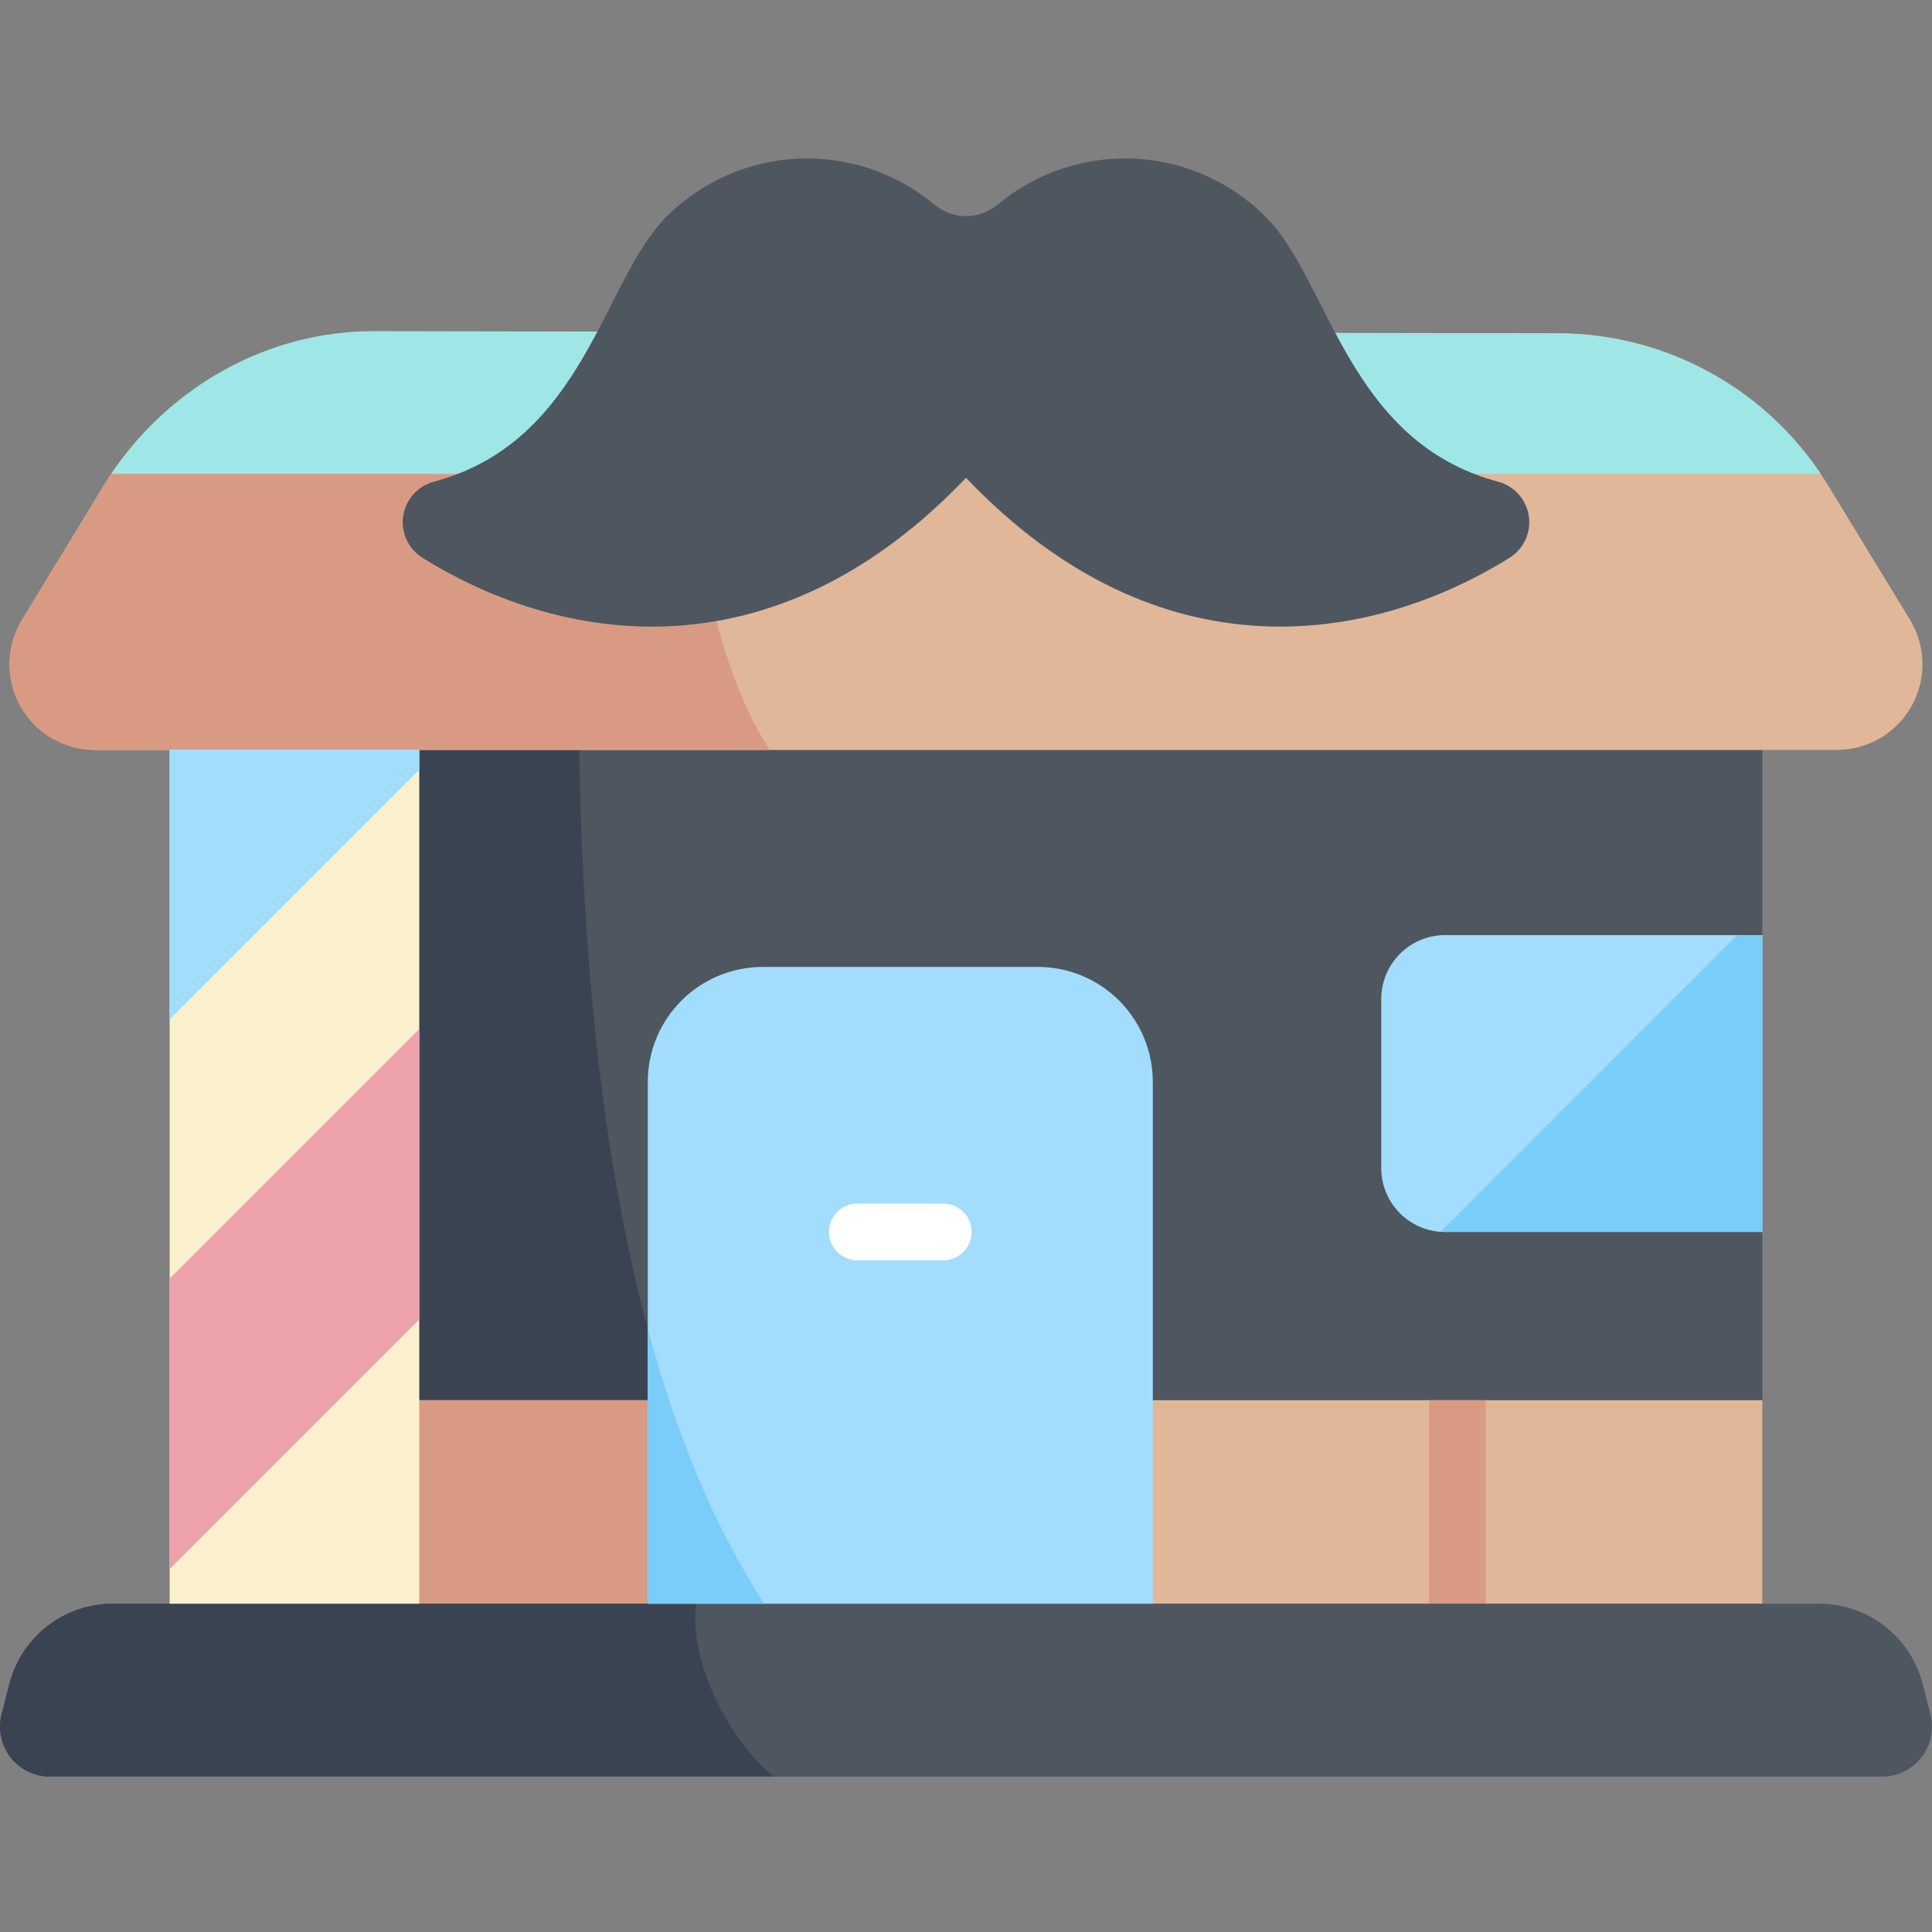 <svg width="512" height="512" viewBox="0 0 512 512" fill="none" xmlns="http://www.w3.org/2000/svg">
<rect x="0" y="0" width="512" height="512" fill="#808080" stroke="none"/>
<path d="M382.977 326.483C378.492 326.483 374.19 324.701 371.018 321.529C367.846 318.357 366.064 314.055 366.064 309.569V264.733C366.064 260.248 367.846 255.946 371.018 252.774C374.19 249.602 378.492 247.82 382.977 247.82H467.036V198.735H78.036V424.998H467.036V326.484H382.977V326.483Z" fill="#4E5660"/>
<path d="M78.039 198.734V424.997H202.585C162.816 364.24 154.741 269.45 153.485 198.734H78.039Z" fill="#3A4351"/>
<path d="M78.039 371.065H467.039V424.997H78.039V371.065Z" fill="#E0B799"/>
<path d="M78.039 371.065V424.997H202.585C192.13 409.024 183.885 390.686 177.357 371.065H78.039Z" fill="#D99A84"/>
<path d="M378.723 371.065H393.723V424.998H378.723V371.065Z" fill="#D99A84"/>
<path d="M482.12 424.997H29.882C23.595 424.997 17.487 427.091 12.522 430.948C7.558 434.805 4.018 440.205 2.463 446.297L0.417 454.323C-0.082 456.276 -0.127 458.318 0.283 460.291C0.694 462.265 1.55 464.118 2.787 465.71C4.024 467.302 5.608 468.59 7.418 469.477C9.229 470.363 11.218 470.823 13.234 470.823H498.766C500.782 470.823 502.771 470.363 504.582 469.477C506.393 468.59 507.977 467.302 509.213 465.71C510.45 464.118 511.306 462.265 511.717 460.291C512.128 458.318 512.082 456.276 511.583 454.323L509.537 446.301C507.984 440.209 504.446 434.807 499.481 430.949C494.516 427.091 488.408 424.997 482.12 424.997Z" fill="#4E5660"/>
<path d="M184.49 424.997H29.882C23.595 424.997 17.487 427.091 12.522 430.948C7.558 434.805 4.018 440.205 2.463 446.297L0.417 454.322C-0.082 456.275 -0.127 458.317 0.283 460.29C0.694 462.264 1.55 464.117 2.787 465.709C4.024 467.301 5.608 468.589 7.418 469.476C9.229 470.362 11.218 470.822 13.234 470.822H205.078C194.381 462.387 182.401 441.535 184.49 424.997Z" fill="#3A4351"/>
<path d="M412.673 88.322H99.329C84.9 88.322 70.714 92.034 58.135 99.102C45.556 106.17 35.006 116.355 27.501 128.678L5.838 164.242C3.743 167.682 2.602 171.618 2.531 175.645C2.46 179.673 3.463 183.646 5.435 187.158C7.408 190.669 10.28 193.593 13.757 195.627C17.233 197.661 21.188 198.734 25.216 198.734H486.786C490.814 198.734 494.77 197.662 498.246 195.627C501.722 193.593 504.595 190.67 506.568 187.158C508.541 183.646 509.543 179.673 509.473 175.646C509.402 171.618 508.26 167.682 506.165 164.242L484.501 128.678C476.995 116.355 466.445 106.169 453.865 99.102C441.285 92.034 427.099 88.322 412.669 88.322H412.673Z" fill="#E0B799"/>
<path d="M181.913 88.322H99.329C84.9 88.322 70.714 92.034 58.135 99.102C45.556 106.17 35.006 116.355 27.501 128.678L5.838 164.242C3.743 167.682 2.602 171.618 2.531 175.646C2.46 179.673 3.463 183.646 5.436 187.158C7.409 190.67 10.281 193.593 13.757 195.627C17.234 197.662 21.189 198.734 25.217 198.734H204.011C187.854 174.534 180.056 125.668 181.911 88.322H181.913Z" fill="#D99A84"/>
<path d="M482.52 125.593C474.832 114.125 464.438 104.725 452.257 98.225C440.076 91.725 426.481 88.324 412.674 88.322L99.032 87.762C70.915 87.762 45.05 102.37 29.483 125.592H482.52V125.593Z" fill="#9FE6E6"/>
<path d="M44.966 198.734H111.112V424.997H44.966V198.734Z" fill="#FBF1CF"/>
<path d="M44.966 415.823L111.112 349.677V272.709L44.966 338.85V415.823Z" fill="#EDA1AB"/>
<path d="M44.966 270.169L111.112 204.022V198.734H44.966V270.169Z" fill="#A2DDFD"/>
<path d="M275.044 256.246H202.132C194.053 256.246 186.305 259.456 180.592 265.168C174.879 270.881 171.669 278.63 171.669 286.709V424.997H305.507V286.709C305.507 278.63 302.298 270.881 296.585 265.168C290.872 259.456 283.123 256.246 275.044 256.246Z" fill="#A2DDFD"/>
<path d="M171.669 424.997H202.586C188.83 403.981 178.871 378.892 171.669 352.137V424.997Z" fill="#7ACDF9"/>
<path d="M249.995 333.983H227.181C225.192 333.983 223.284 333.193 221.878 331.786C220.471 330.38 219.681 328.472 219.681 326.483C219.681 324.494 220.471 322.586 221.878 321.18C223.284 319.773 225.192 318.983 227.181 318.983H249.995C251.984 318.983 253.892 319.773 255.298 321.18C256.705 322.586 257.495 324.494 257.495 326.483C257.495 328.472 256.705 330.38 255.298 331.786C253.892 333.193 251.984 333.983 249.995 333.983Z" fill="white"/>
<path d="M382.977 326.483H467.036V247.82H382.977C378.492 247.82 374.19 249.602 371.018 252.774C367.846 255.946 366.064 260.247 366.064 264.733V309.569C366.064 311.79 366.501 313.99 367.351 316.042C368.201 318.094 369.447 319.958 371.018 321.529C372.588 323.1 374.453 324.346 376.505 325.196C378.557 326.046 380.756 326.483 382.977 326.483Z" fill="#A2DDFD"/>
<path d="M382.977 326.483H467.036V247.82H460.365L381.765 326.42C382.166 326.45 382.567 326.483 382.977 326.483Z" fill="#7ACDF9"/>
<path d="M247.622 54.234C249.971 56.201 252.937 57.279 256.001 57.279C259.064 57.279 262.03 56.201 264.379 54.234C274.48 45.796 287.375 41.447 300.523 42.045C313.671 42.642 326.118 48.142 335.412 57.461C352.312 74.361 357.105 117.046 397.076 127.675C399.163 128.242 401.038 129.406 402.473 131.023C403.907 132.641 404.839 134.642 405.153 136.781C405.467 138.92 405.15 141.105 404.24 143.066C403.331 145.028 401.869 146.681 400.033 147.824C363.927 170.319 307.463 180.624 256.001 126.624C204.539 180.624 148.074 170.324 111.969 147.824C110.134 146.681 108.672 145.028 107.762 143.066C106.853 141.105 106.536 138.92 106.85 136.781C107.163 134.642 108.095 132.641 109.53 131.023C110.964 129.406 112.84 128.242 114.926 127.675C154.897 117.046 159.687 74.365 176.59 57.461C185.884 48.142 198.331 42.642 211.479 42.045C224.627 41.448 237.522 45.796 247.622 54.234Z" fill="#4E5660"/>
</svg>
